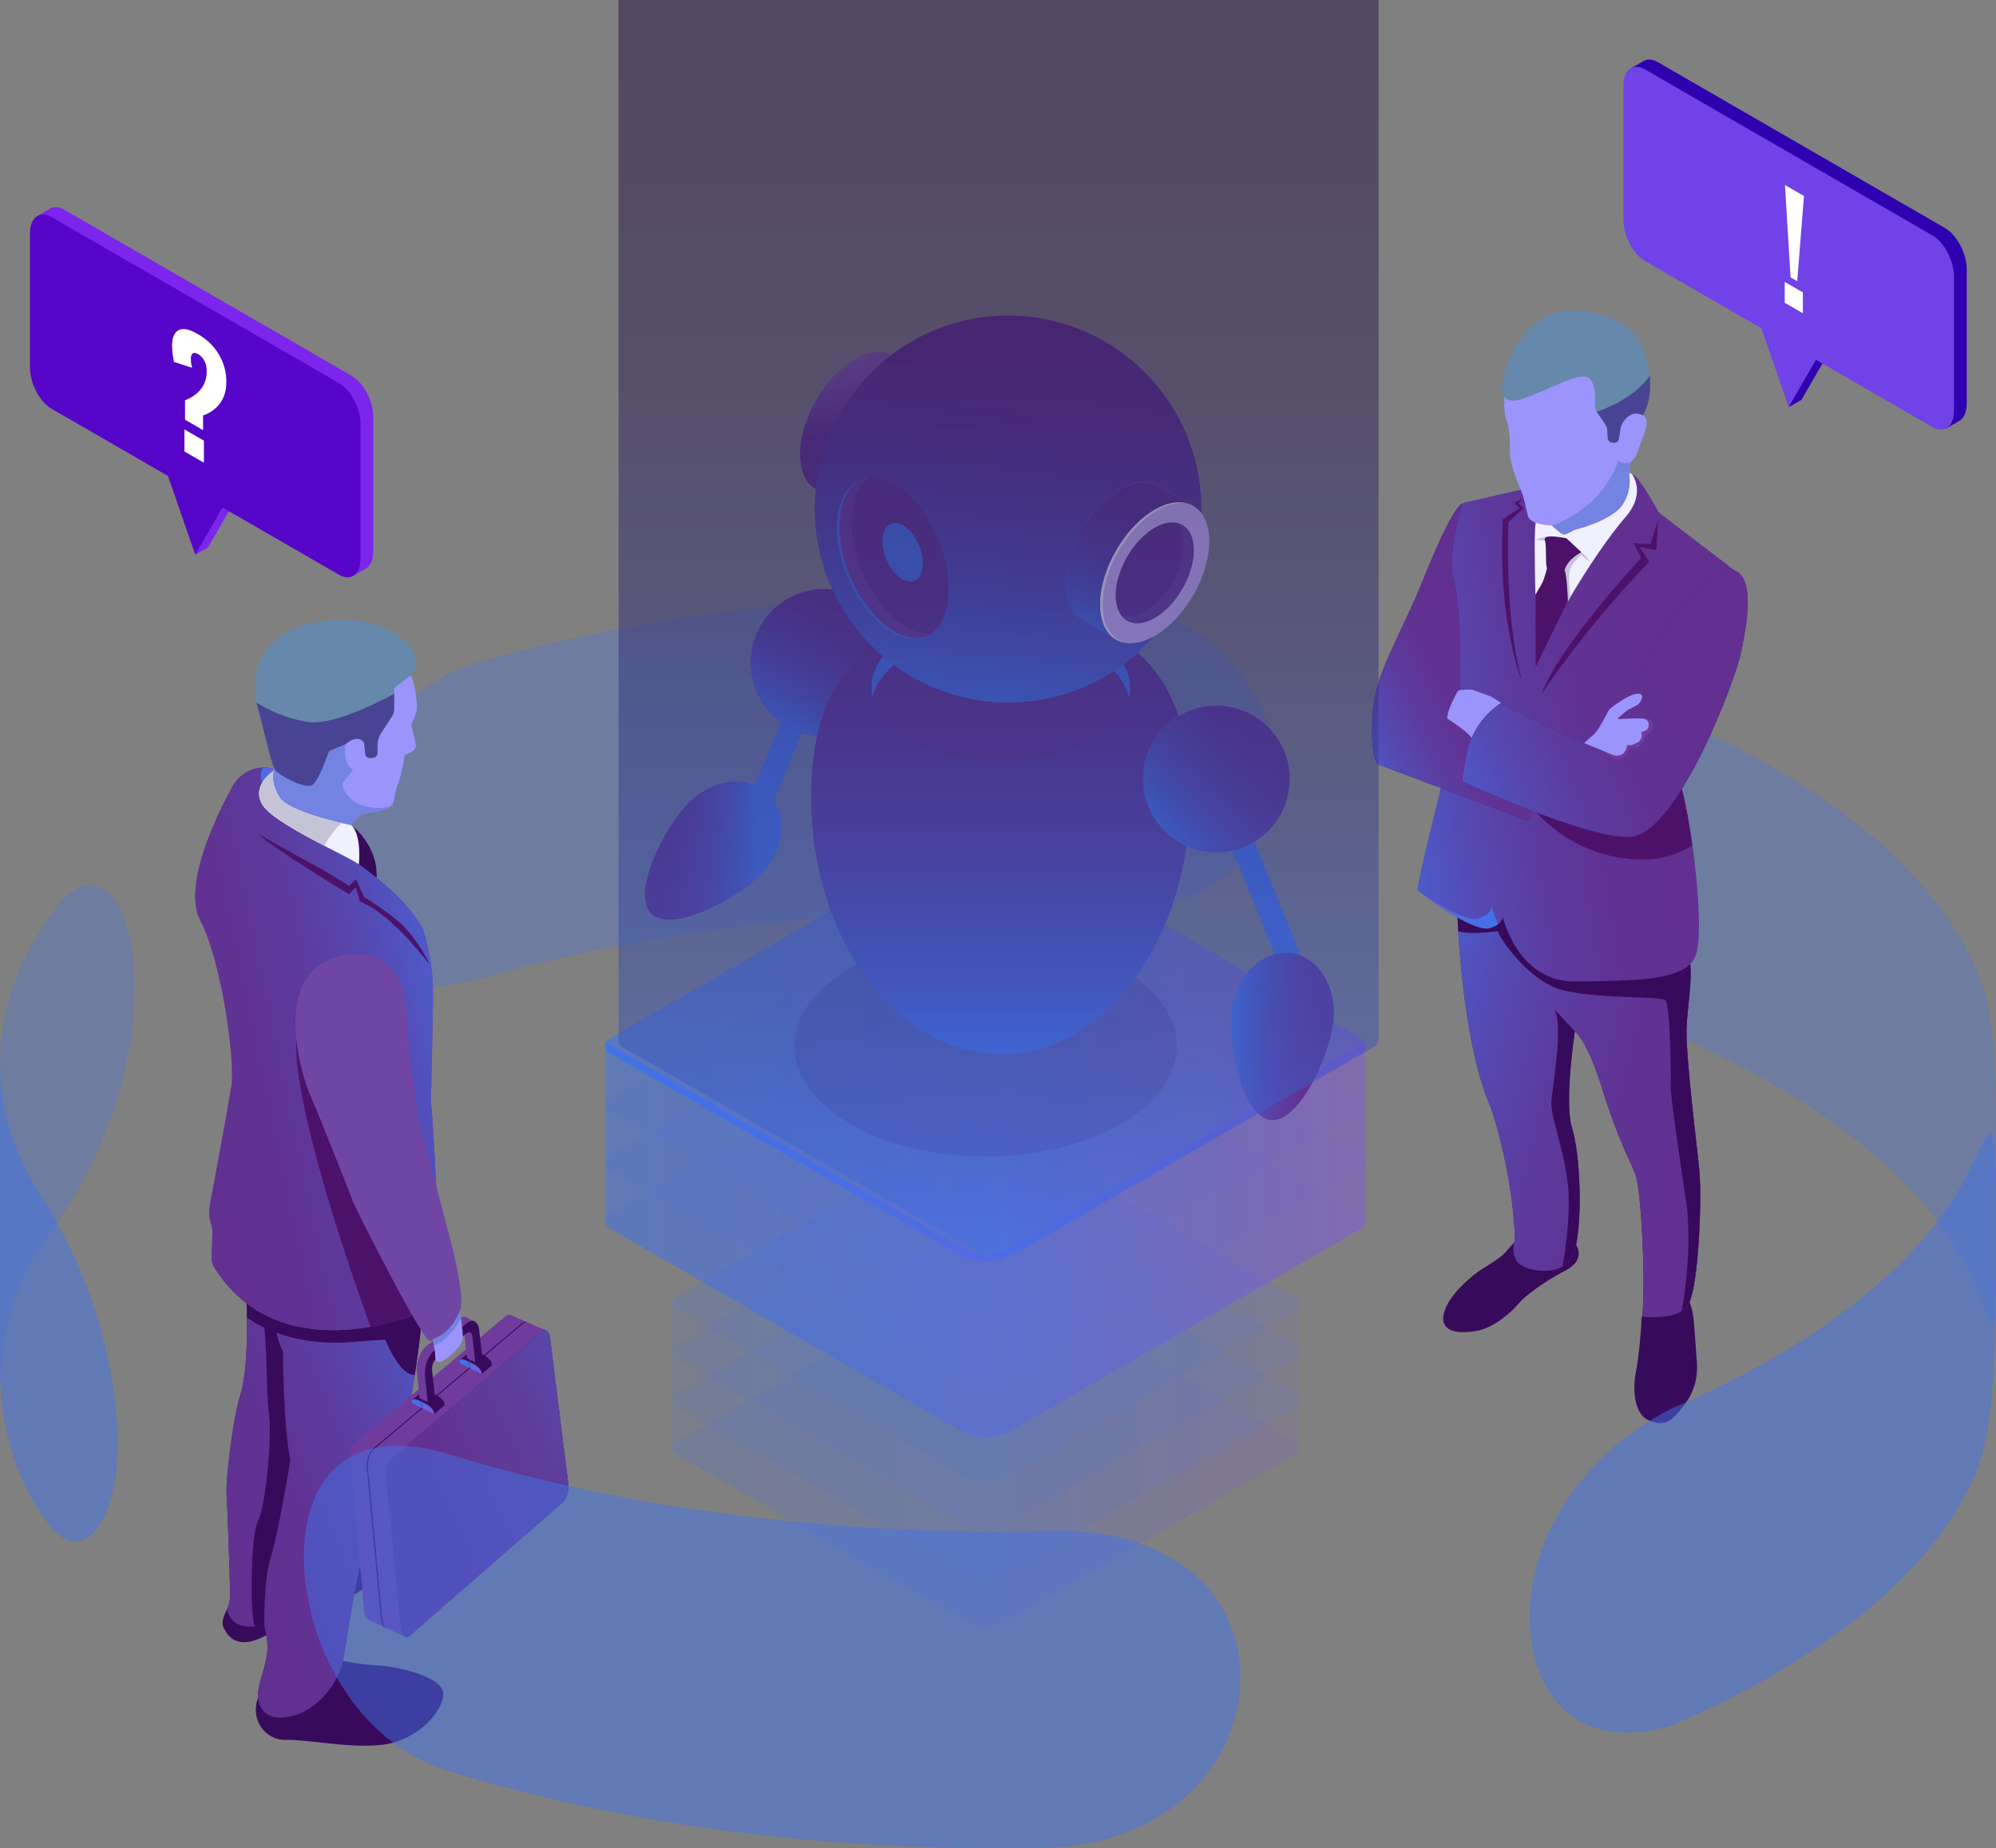 <svg width="474" height="439" viewBox="0 0 474 439" fill="none" xmlns="http://www.w3.org/2000/svg">
<rect x="0" y="0" width="474" height="439" fill="#808080" stroke="none"/>
<g clip-path="url(#clip0_1384_3330)">
<g opacity="0.3">
<path d="M370.992 205.759C372.421 213.849 378.426 234.202 403.171 248.274C438.403 264.557 462.81 285.964 470.998 309.868C471.57 311.442 472.376 313.523 473.129 315.019C473.719 314.056 474.013 312.404 474.013 310.063V269.942C474 246.376 472.675 241.186 470.998 234.606C462.823 210.702 438.416 189.295 403.171 173.012C375.06 163.934 368.25 190.309 370.992 205.759Z" fill="#4272E8"/>
<path d="M112.587 157.613C149.899 146.78 194.021 140.68 241.133 141.07C247.345 141.122 253.505 141.278 259.588 141.552C300.955 145.336 315.666 189.048 290.727 208.166C279.277 216.944 265.488 216.853 259.588 216.814C253.505 216.541 247.345 216.385 241.133 216.333C194.034 215.943 149.899 222.042 112.587 232.876C74.924 242.058 72.688 203.757 85.866 180.321C90.298 172.44 98.525 162.1 112.587 157.613Z" fill="#4272E8"/>
<path d="M0 327.699C1.027 315.773 1.832 306.344 13.971 289.905C39.561 252.124 34.388 208.218 20.261 210.246C17.987 210.572 15.608 213.03 13.971 214.642C5.38 225.84 0.507 237.883 0.039 250.446C0.013 251.11 0 251.773 0 252.423V327.686V327.699Z" fill="#4272E8"/>
</g>
<g opacity="0.11">
<path d="M228.292 303.315C231.827 301.273 236.168 301.273 239.703 303.315L307.713 342.513C308.778 343.137 308.778 344.672 307.713 345.296L239.144 384.911C236.025 386.706 232.191 386.706 229.072 384.911L160.4 345.335C159.334 344.711 159.334 343.176 160.4 342.552L228.305 303.328L228.292 303.315Z" fill="url(#paint0_linear_1384_3330)"/>
</g>
<g opacity="0.11">
<path d="M228.292 291.857C231.827 289.815 236.168 289.815 239.703 291.857L307.713 331.055C308.778 331.679 308.778 333.214 307.713 333.838L239.144 373.453C236.025 375.248 232.191 375.248 229.072 373.453L160.4 333.877C159.334 333.253 159.334 331.718 160.4 331.094L228.305 291.87L228.292 291.857Z" fill="url(#paint1_linear_1384_3330)"/>
</g>
<g opacity="0.11">
<path d="M228.292 280.386C231.827 278.344 236.168 278.344 239.703 280.386L307.713 319.584C308.778 320.209 308.778 321.743 307.713 322.368L239.144 361.982C236.025 363.777 232.191 363.777 229.072 361.982L160.4 322.407C159.334 321.782 159.334 320.248 160.4 319.623L228.305 280.399L228.292 280.386Z" fill="url(#paint2_linear_1384_3330)"/>
</g>
<g opacity="0.11">
<path d="M228.292 268.928C231.827 266.886 236.168 266.886 239.703 268.928L307.713 308.126C308.778 308.751 308.778 310.285 307.713 310.91L239.144 350.524C236.025 352.319 232.191 352.319 229.072 350.524L160.4 310.949C159.334 310.324 159.334 308.79 160.4 308.165L228.305 268.941L228.292 268.928Z" fill="url(#paint3_linear_1384_3330)"/>
</g>
<path opacity="0.11" d="M160.4 308.152L228.305 268.928C231.84 266.886 236.181 266.886 239.716 268.928L307.725 308.126C308.258 308.439 308.531 308.972 308.531 309.518V343.904C308.531 344.451 308.258 344.984 307.725 345.296L239.157 384.911C236.038 386.705 232.204 386.705 229.085 384.911L160.413 345.335C159.88 345.023 159.607 344.49 159.607 343.943V309.557C159.607 309.011 159.88 308.478 160.413 308.165L160.4 308.152Z" fill="url(#paint4_linear_1384_3330)"/>
<g opacity="0.11">
<path d="M227.071 240.81C231.347 238.339 236.623 238.339 240.912 240.81L323.373 288.345C324.673 289.1 324.673 290.972 323.373 291.714L240.223 339.756C236.441 341.941 231.789 341.941 228.02 339.756L144.753 291.766C143.453 291.011 143.453 289.139 144.753 288.397L227.084 240.823L227.071 240.81Z" fill="url(#paint5_linear_1384_3330)"/>
</g>
<g opacity="0.11">
<path d="M227.071 226.907C231.347 224.436 236.623 224.436 240.912 226.907L323.373 274.442C324.673 275.196 324.673 277.069 323.373 277.823L240.223 325.866C236.441 328.051 231.789 328.051 228.02 325.866L144.753 277.875C143.453 277.121 143.453 275.248 144.753 274.494L227.084 226.92L227.071 226.907Z" fill="url(#paint6_linear_1384_3330)"/>
</g>
<g opacity="0.11">
<path d="M227.071 213.017C231.347 210.546 236.623 210.546 240.912 213.017L323.373 260.552C324.673 261.307 324.673 263.179 323.373 263.934L240.223 311.976C236.441 314.161 231.789 314.161 228.02 311.976L144.753 263.986C143.453 263.232 143.453 261.359 144.753 260.617L227.084 213.043L227.071 213.017Z" fill="url(#paint7_linear_1384_3330)"/>
</g>
<g opacity="0.11">
<path d="M227.07 199.114C231.346 196.643 236.623 196.643 240.911 199.114L323.373 246.649C324.672 247.403 324.672 249.276 323.373 250.017L240.223 298.06C236.441 300.245 231.788 300.245 228.019 298.06L144.752 250.069C143.452 249.315 143.452 247.442 144.752 246.701L227.083 199.127L227.07 199.114Z" fill="url(#paint8_linear_1384_3330)"/>
</g>
<path opacity="0.5" d="M144.739 246.675L227.07 199.101C231.346 196.63 236.623 196.63 240.911 199.101L323.373 246.636C324.023 247.014 324.348 247.664 324.348 248.327V290.036C324.348 290.686 324.023 291.349 323.373 291.726L240.223 339.769C236.441 341.954 231.788 341.954 228.019 339.769L144.752 291.778C144.102 291.401 143.777 290.751 143.777 290.088V248.379C143.777 247.729 144.102 247.066 144.752 246.688L144.739 246.675Z" fill="url(#paint9_linear_1384_3330)"/>
<g opacity="0.11">
<path d="M227.07 199.114C231.346 196.643 236.623 196.643 240.911 199.114L323.373 246.649C324.672 247.403 324.672 249.276 323.373 250.017L240.223 298.06C236.441 300.245 231.788 300.245 228.019 298.06L144.752 250.069C143.452 249.315 143.452 247.442 144.752 246.701L227.083 199.127L227.07 199.114Z" fill="url(#paint10_linear_1384_3330)"/>
</g>
<path d="M144.739 248.132L228.006 296.122C231.788 298.307 236.441 298.307 240.21 296.122L323.36 248.08C323.685 247.898 323.919 247.638 324.088 247.352C324.582 248.236 324.348 249.432 323.36 250.005L240.21 298.047C236.428 300.232 231.775 300.232 228.006 298.047L144.739 250.057C143.765 249.497 143.518 248.288 144.012 247.404C144.168 247.69 144.414 247.95 144.739 248.132Z" fill="url(#paint11_linear_1384_3330)"/>
<path opacity="0.2" d="M234.05 274.702C259.121 274.702 279.446 262.958 279.446 248.47C279.446 233.983 259.121 222.238 234.05 222.238C208.978 222.238 188.654 233.983 188.654 248.47C188.654 262.958 208.978 274.702 234.05 274.702Z" fill="#390D5B"/>
<path d="M359.763 294.913C359.763 294.913 358.658 296.071 357.514 297.423C356.371 298.776 353.148 300.662 351.796 301.507C350.444 302.352 344.245 307.047 342.959 311.677C341.659 316.307 346.091 316.918 350.626 316.112C355.162 315.306 359.386 311.131 360.62 309.622C361.855 308.114 366.144 304.68 371.693 301.806C377.256 298.932 373.89 295.056 373.89 295.056L359.763 294.913Z" fill="#380A5B"/>
<path d="M401.026 308.659C401.026 308.659 401.936 310.74 402.196 313.419C402.456 316.098 402.832 321.899 402.962 323.589C403.105 325.293 403.157 329.442 400.168 333.422C397.179 337.401 395.645 338.975 391.669 337.401C387.705 335.841 387.796 329.169 388.498 325.748C389.199 322.328 389.849 314.655 389.784 313.848C389.706 313.042 390.018 312.535 390.018 312.535L401.026 308.672V308.659Z" fill="#380A5B"/>
<path d="M346.077 216.294C346.077 216.294 346.909 246.857 354.031 263.075C354.031 263.075 359.126 277.368 359.802 294.353C359.802 294.353 358.619 297.279 360.295 299.659C361.972 302.039 372.408 304.211 374.136 296.408C375.865 288.592 375.202 273.974 373.305 267.874C371.407 261.774 373.98 244.971 373.98 244.971C373.98 244.971 376.84 246.792 380.583 258.874C384.325 270.943 387.081 275.56 388.367 278.89C389.654 282.219 390.837 302.69 390.018 312.678C390.018 312.678 398.478 313.874 400.922 309.83C403.365 305.785 404.184 284.846 403.56 278.161C402.936 271.49 400.155 250.096 400.532 243.476C400.922 236.856 402.299 231.485 400.779 224.878C399.271 218.271 354.616 203.588 354.616 203.588L346.064 216.294H346.077Z" fill="#4C126A"/>
<path d="M346.077 216.294C346.077 216.294 346.909 246.857 354.031 263.075C354.031 263.075 359.126 277.368 359.802 294.353C359.802 294.353 358.619 297.279 360.295 299.659C361.972 302.039 372.408 304.211 374.136 296.408C375.865 288.592 375.202 273.974 373.305 267.874C371.407 261.774 373.98 244.971 373.98 244.971C373.98 244.971 376.84 246.792 380.583 258.874C384.325 270.943 387.081 275.56 388.367 278.89C389.654 282.219 390.837 302.69 390.018 312.678C390.018 312.678 398.478 313.874 400.922 309.83C403.365 305.785 404.184 284.846 403.56 278.161C402.936 271.49 400.155 250.096 400.532 243.476C400.922 236.856 402.299 231.485 400.779 224.878C399.271 218.271 354.616 203.588 354.616 203.588L346.064 216.294H346.077Z" fill="url(#paint12_linear_1384_3330)"/>
<path d="M400.545 243.476C400.935 236.856 402.312 231.485 400.792 224.878C400.22 222.394 393.553 218.766 385.456 215.215C371.797 213.967 354.46 212.523 353.264 212.705C352.186 212.874 349.366 213.941 347.013 214.877L346.064 216.295C346.064 216.295 346.116 218.154 346.298 221.185C349.482 222.134 355.617 221.159 355.617 221.159C356.474 223.305 361.803 230.926 368.431 234.216C375.059 237.507 394.437 236.375 395.541 237.624C396.659 238.872 396.867 255.61 396.75 257.73C396.633 259.863 398.582 273.246 400.376 285.094C402.143 296.747 399.453 310.909 399.362 311.365C399.986 310.961 400.532 310.467 400.922 309.83C403.365 305.785 404.184 284.846 403.56 278.162C402.936 271.49 400.155 250.096 400.532 243.476H400.545Z" fill="#380A5B"/>
<path d="M361.023 116.335C361.023 116.335 351.12 118.598 347.78 119.378C347.221 119.508 346.779 119.898 346.571 120.431C345.609 122.863 343.192 130.445 345.012 141.5C347.247 155.091 346.532 164.234 346.532 164.234L341.944 188.099C341.944 188.099 336.187 210.832 336.681 211.444C337.175 212.068 349.95 221.783 353.94 220.417C357.93 219.052 356.617 216.789 356.617 216.789C356.617 216.789 359.853 233.267 374.162 233.098C388.471 232.942 400.155 232.981 402.585 227.193C405.015 221.406 401.922 197.073 399.401 187.449C396.88 177.811 390.875 158.615 390.875 158.615L411.825 135.401L393.917 121.719C393.917 121.719 389.641 113.759 387.873 112.758C386.106 111.757 385.196 112.602 385.196 112.602L360.997 116.335H361.023Z" fill="url(#paint13_linear_1384_3330)"/>
<path d="M354.2 215.163C354.2 215.996 353.732 217.218 351.159 218.103C348.378 219.052 341.568 214.916 337.11 211.795C339.332 213.655 350.301 221.653 353.953 220.405C354.746 220.131 355.318 219.819 355.747 219.507C354.928 217.673 354.447 216.087 354.2 215.163Z" fill="url(#paint14_linear_1384_3330)"/>
<path d="M387.51 112.55C387.51 112.55 391.162 116.985 385.898 122.954C382.662 126.635 377.087 134.568 372.33 142.814C369.367 147.964 366.625 150.708 365.065 155.13C365.065 155.13 364.844 149.876 364.636 141.76C364.441 134.1 364.337 126.141 364.675 124.138C365.377 120.015 383.455 110.534 387.497 112.537L387.51 112.55Z" fill="#F1F0FF"/>
<path d="M373.825 125.88C373.825 125.88 371.953 127.051 371.303 126.946C370.654 126.855 368.587 124.827 368.587 124.827C368.587 124.827 363.389 124.736 362.83 122.512C362.271 120.288 361.894 118.038 361.361 116.88C360.841 115.723 358.593 110.169 358.58 107.919C358.567 105.669 358.645 101.638 357.67 99.505C356.696 97.372 355.383 76.043 375.969 76.641C396.555 77.24 390.161 98.633 390.161 98.633C390.161 98.633 391.669 99.271 390.759 102.028C389.849 104.785 389.641 105.071 389.186 106.437C388.718 107.802 388.498 108.674 387.185 109.792L386.847 112.328C386.847 112.328 387.822 116.204 385.261 119.963C382.701 123.721 373.838 125.88 373.838 125.88H373.825Z" fill="#9B94FC"/>
<path d="M347.208 119.625C347.208 119.625 345.012 119.95 337.89 137.872C333.913 147.873 327.779 158.238 326.479 165.664C325.179 173.104 325.907 181.05 327.376 181.609C328.792 182.142 354.369 191.727 362.388 194.758C362.83 194.927 363.311 194.654 363.388 194.185L365.598 181.817L349.716 175.679C349.716 175.679 346.688 171.985 343.855 170.593C343.855 170.593 347.039 164.728 346.831 163.115C346.623 161.516 347.117 144.934 345.259 138.184C343.4 131.434 347.208 119.625 347.208 119.625Z" fill="#4C126A"/>
<path d="M347.208 119.625C347.208 119.625 345.012 119.95 337.89 137.872C333.913 147.873 327.779 158.238 326.479 165.664C325.179 173.104 325.907 181.05 327.376 181.609C328.792 182.142 354.369 191.727 362.388 194.758C362.83 194.927 363.311 194.654 363.388 194.185L365.598 181.817L349.716 175.679C349.716 175.679 346.688 171.985 343.855 170.593C343.855 170.593 347.039 164.728 346.831 163.115C346.623 161.516 347.117 144.934 345.259 138.184C343.4 131.434 347.208 119.625 347.208 119.625Z" fill="url(#paint15_linear_1384_3330)"/>
<path d="M356.513 166.99C356.513 166.99 354.33 165.521 353.784 165.313C353.238 165.105 350.314 164.103 349.755 163.856C349.339 163.674 347.637 163.817 346.779 163.895C346.467 163.921 346.194 164.103 346.051 164.376C345.376 165.625 343.491 169.279 343.699 170.671C343.699 170.671 348.989 174.013 349.573 175.509L350.418 175.691C350.418 175.691 353.953 168.096 356.487 166.99H356.513Z" fill="#9B94FC"/>
<path d="M399.401 187.448C398.79 185.133 397.984 182.259 397.114 179.229L364.961 193.027C364.961 193.027 374.591 204.875 391.46 204.108C396.074 203.9 399.44 202.235 401.909 200.805C401.169 195.537 400.259 190.673 399.414 187.448H399.401Z" fill="#4C126A"/>
<path d="M411.838 135.4C411.838 135.4 403.352 136.571 396.503 147.43C389.654 158.303 384.663 170.866 384.663 170.866L384.429 172.284C383.818 175.977 379.881 178.097 376.463 176.576C369.224 173.337 358.515 168.46 356.513 166.991C356.513 166.991 350.106 170.528 348.352 178.904C346.961 185.576 347.312 185.602 347.312 185.602C347.312 185.602 375.865 198.932 386.899 198.802C397.919 198.672 411.916 162.387 413.463 154.896C415.01 147.391 416.699 137.52 411.851 135.4H411.838Z" fill="#4C126A"/>
<path d="M411.838 135.4C411.838 135.4 403.352 136.571 396.503 147.43C389.654 158.303 384.663 170.866 384.663 170.866L384.429 172.284C383.818 175.977 379.881 178.097 376.463 176.576C369.224 173.337 358.515 168.46 356.513 166.991C356.513 166.991 350.106 170.528 348.352 178.904C346.961 185.576 347.312 185.602 347.312 185.602C347.312 185.602 375.865 198.932 386.899 198.802C397.919 198.672 411.916 162.387 413.463 154.896C415.01 147.391 416.699 137.52 411.851 135.4H411.838Z" fill="url(#paint16_linear_1384_3330)"/>
<path d="M380.557 178.267C380.557 178.267 384.157 181.635 385.729 179.788C387.302 177.942 386.834 177.734 386.834 177.734C386.834 177.734 390.07 177.708 390.473 175.666C390.863 173.637 392.461 174.703 392.552 172.44C392.643 170.177 389.927 170.646 389.927 170.646L380.557 178.254V178.267Z" fill="#6F3C9E"/>
<path d="M376.203 176.472C376.203 176.472 377.19 175.548 378.477 174.469C379.751 173.389 381.817 168.916 382.168 168.512C382.519 168.122 386.821 164.806 388.9 164.754C390.979 164.702 389.433 167.017 388.952 167.355C388.471 167.68 386.444 168.694 386.444 168.694C386.444 168.694 384.351 170.45 384.117 170.71C383.883 170.97 389.914 170.294 390.875 170.879C391.837 171.465 391.616 173.012 390.94 173.428C390.265 173.845 389.745 173.832 389.745 173.832C389.745 173.832 390.421 175.652 388.614 176.498C386.808 177.343 386.392 176.875 386.392 176.875C386.392 176.875 386.236 180.009 383.247 179.398L376.203 176.485V176.472Z" fill="#9B94FC"/>
<path d="M357.202 88.594C357.202 88.594 354.512 97.151 361.582 94.719C368.652 92.287 375.046 88.204 377.268 89.764C378.958 90.948 378.88 94.563 378.75 96.228C378.711 96.8 378.854 97.359 379.179 97.828L381.271 100.871C381.505 101.209 381.648 101.612 381.674 102.028L381.817 104.148C381.856 104.681 382.285 105.111 382.818 105.137L383.299 105.163C383.831 105.189 384.312 104.812 384.403 104.278L384.949 101.157C384.949 101.157 386.613 96.969 390.135 98.608C390.135 98.608 392.487 95.448 391.707 88.685C390.927 81.922 387.899 74.886 374.63 73.767C361.361 72.636 357.189 88.581 357.189 88.581L357.202 88.594Z" fill="#6688AA"/>
<path d="M377.476 133.411L375.488 131.876C375.488 131.876 373.656 133.398 372.941 135.023C372.226 136.636 372.941 141.786 372.941 141.786L372.33 142.826L371.589 141.461L370.965 135.374C370.965 135.374 371.641 130.874 371.706 130.757C371.771 130.64 375.54 131.161 375.54 131.161C375.54 131.161 376.84 132.149 377.489 133.411H377.476Z" fill="#C5C4D6"/>
<path d="M367.937 127.35C367.937 127.35 365.819 127.493 364.857 128.286C364.857 128.286 367.079 128.39 367.43 128.442C367.781 128.481 367.924 127.363 367.924 127.363L367.937 127.35Z" fill="#C5C4D6"/>
<path d="M371.979 127.832L375.54 131.161C375.54 131.161 372.421 132.605 371.537 135.401C371.537 135.401 367.664 136.129 367.313 134.725C366.962 133.32 367.313 129.782 366.858 128.222C366.391 126.648 371.979 127.845 371.979 127.845V127.832Z" fill="#4C126A"/>
<path d="M367.457 134.633C367.457 134.633 366.794 137.547 366.079 138.756C365.351 139.966 364.61 141.305 364.61 141.305L364.701 158.394C364.701 158.394 370.979 145.441 372.343 142.814C372.343 142.814 372.135 136.571 371.537 135.388C370.94 134.204 367.457 134.633 367.457 134.633Z" fill="#4C126A"/>
<path d="M384.313 109.376C380.18 121.289 368.574 124.826 368.574 124.826C368.574 124.826 370.654 126.842 371.29 126.946C371.94 127.037 373.812 125.88 373.812 125.88C373.812 125.88 382.675 123.721 385.235 119.962C387.796 116.204 386.821 112.328 386.821 112.328L387.159 109.792C385.313 110.39 384.313 109.389 384.313 109.389V109.376Z" fill="#7383E2"/>
<path d="M393.761 123.331C393.761 123.331 392.136 128.949 391.928 129.171C391.721 129.379 387.835 128.936 387.835 128.936L389.719 132.513C389.719 132.513 370.173 153.491 366.131 164.767C366.131 164.767 375.371 150.473 391.656 133.397L389.355 129.912L393.345 130.692L393.774 123.344L393.761 123.331Z" fill="#4C126A"/>
<path d="M361.66 118.363L360.62 119.547L361.842 120.691L358.229 123.956C358.229 123.956 357.124 146.897 361.543 162.088C361.543 162.088 355.552 148.146 356.916 123.331L360.828 120.678L359.555 119.417L361.673 118.363H361.66Z" fill="#4C126A"/>
<path d="M373.981 244.958C373.981 244.958 374.032 244.984 374.11 245.062L369.055 239.665C371.394 242.968 368.704 258.068 368.418 261.514C368.132 264.961 371.121 272.114 372.239 280.476C373.357 288.826 371.069 300.752 371.056 300.791C372.499 299.945 373.656 298.554 374.136 296.382C375.865 288.566 375.202 273.947 373.305 267.848C371.407 261.748 373.981 244.945 373.981 244.945V244.958Z" fill="#380A5B"/>
<path d="M383.312 105.176C383.845 105.202 384.326 104.824 384.417 104.291L384.963 101.17C384.963 101.17 386.626 96.982 390.148 98.621C390.148 98.621 392.37 95.617 391.773 89.218C387.861 95.096 379.179 97.801 379.179 97.801L381.272 100.845C381.506 101.183 381.648 101.586 381.674 102.002L381.817 104.122C381.856 104.655 382.285 105.084 382.818 105.11L383.299 105.136L383.312 105.176Z" fill="#484493"/>
<path d="M80.291 394.222C80.291 394.222 84.827 395.34 89.22 395.509C93.612 395.678 105.543 398.071 105.257 402.532C104.958 407.019 98.72 413.444 90.909 414.393C83.085 415.343 73.026 413.093 67.919 413.236C62.811 413.379 59.315 408.164 61.317 403.169C63.305 398.201 80.304 394.222 80.304 394.222H80.291Z" fill="#380A5B"/>
<path d="M53.948 382.231C53.948 382.231 52.271 384.923 53.09 386.575C53.909 388.226 56.105 392.349 63.253 388.356C70.362 384.39 84.099 378.719 84.099 378.719C84.099 378.719 91.975 374.531 91.546 369.576C91.117 364.66 83.878 365.389 83.878 365.389L53.961 382.205L53.948 382.231Z" fill="#380A5B"/>
<path d="M100.332 312.066C100.332 312.066 97.29 344.189 90.844 356.375C84.281 368.744 82.475 391.412 81.11 395.743C79.732 400.1 75.483 406.342 68.79 407.682C62.084 409.009 60.992 404.457 61.317 401.713C61.642 398.981 63.5 394.572 63.526 391.607C63.552 388.655 62.863 387.276 62.759 385.924C62.759 385.924 55.092 388.187 53.922 382.243C53.922 382.243 54.546 380.514 54.65 379.629C54.754 378.745 54 357.234 53.805 354.633C53.623 352.032 55.026 337.973 57.145 331.041C59.25 324.174 58.548 309.569 58.548 309.569L80.382 306.525L100.306 312.092L100.332 312.066Z" fill="#4C126A"/>
<path d="M100.332 312.066C100.332 312.066 97.29 344.189 90.844 356.375C84.281 368.744 82.475 391.412 81.11 395.743C79.732 400.1 75.483 406.342 68.79 407.682C62.084 409.009 60.992 404.457 61.317 401.713C61.642 398.981 63.5 394.572 63.526 391.607C63.552 388.655 62.863 387.276 62.759 385.924C62.759 385.924 55.092 388.187 53.922 382.243C53.922 382.243 54.546 380.514 54.65 379.629C54.754 378.745 54 357.234 53.805 354.633C53.623 352.032 55.026 337.973 57.145 331.041C59.25 324.174 58.548 309.569 58.548 309.569L80.382 306.525L100.306 312.092L100.332 312.066Z" fill="url(#paint17_linear_1384_3330)"/>
<path d="M65.046 311.884C65.046 311.884 65.137 316.904 67.23 321.118C67.23 321.118 67.191 338.194 68.945 346.843C68.945 346.843 66.125 364.205 64.345 369.681C62.551 375.195 62.785 385.925 62.785 385.925C62.785 385.925 61.914 386.25 60.667 386.289C59.419 386.328 59.328 365.064 61.252 361.305C63.162 357.573 64.618 340.991 63.89 335.944C63.175 330.924 63.422 316.553 62.473 314.017C61.525 311.494 63.669 310.142 63.669 310.142L65.072 311.871L65.046 311.884Z" fill="#380A5B"/>
<path d="M83.423 195.979C83.423 195.979 89.765 200.57 89.44 208.504L84.723 207.489C84.723 207.489 86.126 198.711 83.41 195.979H83.423Z" fill="#380A5B"/>
<path d="M80.954 318.881C66.489 319.323 58.678 312.911 58.678 312.911C58.652 310.883 58.587 309.556 58.587 309.556L80.421 306.513L100.344 312.079C100.344 312.079 99.747 318.413 98.512 326.528C94.964 326.918 91.481 318.192 91.481 318.192L81.552 318.816C81.552 318.816 95.432 318.452 80.967 318.894L80.954 318.881Z" fill="#380A5B"/>
<path d="M97.537 312.547C97.537 312.547 66.073 325.397 50.867 301.024C50.439 300.335 50.231 299.477 50.257 298.631L50.452 292.948C50.478 292.22 50.374 291.504 50.153 290.841C49.659 289.397 49.555 287.837 49.841 286.302C51.023 279.955 54.208 262.697 54.961 257.898C55.871 252.059 52.778 228.675 47.553 218.544C42.407 208.568 55.624 186.108 55.624 186.108C55.624 186.108 58.86 180.867 65.215 182.661C65.215 182.661 59.159 186.901 62.473 191.375C65.813 195.875 75.755 199.478 75.755 199.478C75.755 199.478 94.145 209.024 100.435 220.651C100.435 220.651 102.593 226.698 102.788 234.332C102.983 242.058 102.125 260.603 102.45 263.178C102.775 265.767 103.749 283.441 103.645 284.26C103.541 285.093 97.537 312.547 97.537 312.547Z" fill="#6F3C9E"/>
<path d="M97.537 312.547C97.537 312.547 66.073 325.397 50.867 301.024C50.439 300.335 50.231 299.477 50.257 298.631L50.452 292.948C50.478 292.22 50.374 291.504 50.153 290.841C49.659 289.397 49.555 287.837 49.841 286.302C51.023 279.955 54.208 262.697 54.961 257.898C55.871 252.059 52.778 228.675 47.553 218.544C42.407 208.568 55.624 186.108 55.624 186.108C55.624 186.108 58.86 180.867 65.215 182.661C65.215 182.661 59.159 186.901 62.473 191.375C65.813 195.875 75.755 199.478 75.755 199.478C75.755 199.478 94.145 209.024 100.435 220.651C100.435 220.651 102.593 226.698 102.788 234.332C102.983 242.058 102.125 260.603 102.45 263.178C102.775 265.767 103.749 283.441 103.645 284.26C103.541 285.093 97.537 312.547 97.537 312.547Z" fill="url(#paint18_linear_1384_3330)"/>
<path d="M62.252 185.913C61.745 184.639 61.901 183.416 62.369 182.35C63.24 182.324 64.175 182.376 65.215 182.675C65.215 182.675 63.344 183.988 62.252 185.913Z" fill="url(#paint19_linear_1384_3330)"/>
<path d="M88.011 315.175C88.011 315.175 69.478 265.117 70.362 246.935C71.219 229.221 97.407 282.83 97.407 282.83L97.537 312.548C97.537 312.548 91.598 314.733 87.998 315.175H88.011Z" fill="#4C126A"/>
<path d="M98.005 256.026C97.329 251.942 96.939 247.845 96.9 243.749C96.822 236.622 94.821 224.813 81.942 226.867C63.747 229.768 71.531 255.284 73.52 259.732C75.521 264.219 83.488 284.43 83.904 285.574C84.294 286.654 96.887 311.884 101.371 317.932C101.787 318.491 102.502 318.569 103.009 318.14C104.828 316.592 108.922 312.886 109.455 310.545C110.143 307.54 107.518 296.616 107.518 296.616C107.518 296.616 100.422 269.343 99.837 268.082C99.395 267.132 99.084 262.646 97.992 256.026H98.005Z" fill="#7046A5"/>
<path d="M83.111 196.565C83.111 196.565 84.554 193.274 87.894 192.936C91.234 192.598 93.132 191.674 93.456 190.426C93.794 189.19 93.807 187.695 94.613 185.848C95.419 184.014 96.108 179.501 96.095 179.384C96.095 179.28 98.616 178.513 98.746 177.394C98.863 176.276 97.55 172.296 97.693 171.984C97.836 171.672 99.201 169.24 99.019 167.328C98.837 165.429 98.59 162.685 97.576 160.357C96.562 158.042 89.493 143.918 71.09 151.188C52.479 158.549 66.632 174.169 64.8 184.3C64.8 184.3 63.149 186.433 66.177 190.062C69.231 193.703 78.03 194.497 83.111 196.565Z" fill="#9B94FC"/>
<path d="M66.177 190.062C63.149 186.433 64.8 184.301 64.8 184.301C65.059 182.896 64.995 181.374 64.761 179.788L72.038 181.179C72.038 181.179 82.786 171.607 82.033 176.731C81.266 181.895 83.878 182.792 83.878 182.792L81.669 185.601C81.097 186.316 81.435 187.175 81.903 187.968C84.97 193.248 92.43 191.662 92.443 191.662C91.507 192.273 89.986 192.715 87.894 192.923C84.554 193.261 83.111 196.552 83.111 196.552C78.03 194.484 69.231 193.704 66.177 190.049V190.062Z" fill="#7383E2"/>
<path d="M98.369 154.999C98.369 154.999 99.655 158.784 97.576 160.37C95.484 161.97 93.599 163.466 93.599 163.466V168.265C93.599 168.954 93.417 169.63 93.04 170.215L90.415 174.26C89.908 175.04 89.635 175.964 89.635 176.9V178.864C89.622 179.436 89.193 179.917 88.635 179.982L87.946 180.061C87.335 180.126 86.789 179.683 86.724 179.059L86.438 176.341C86.438 176.341 85.061 174.156 82.032 176.757L79.316 177.876C78.562 178.188 77.965 178.812 77.679 179.592C76.912 181.686 75.287 185.822 74.066 186.511C72.415 187.435 66.047 184.144 65.202 182.688C64.358 181.231 62.213 171.516 60.874 166.886C59.549 162.282 60.329 150.915 74.04 148.002C87.686 145.115 96.484 150.902 98.369 155.012V154.999Z" fill="#6688AA"/>
<path d="M65.216 182.674C64.371 181.218 62.226 171.503 60.888 166.873C60.888 166.873 66.19 170.41 73.078 171.464C79.966 172.517 93.612 164.753 93.612 164.753V168.264C93.612 168.954 93.417 169.63 93.053 170.215L90.428 174.26C89.921 175.04 89.648 175.964 89.648 176.9V178.864C89.635 179.436 89.207 179.917 88.648 179.982L87.959 180.06C87.348 180.125 86.802 179.683 86.737 179.059L86.451 176.341C86.451 176.341 85.074 174.156 82.046 176.757L78.121 178.37C78.121 178.37 75.729 185.575 74.092 186.511C72.441 187.434 66.073 184.144 65.228 182.687L65.216 182.674Z" fill="#484493"/>
<path d="M64.942 183.13C64.942 183.13 59.614 186.42 62.265 191.076C64.942 195.771 84.268 204.108 85.216 205.343C85.216 205.343 85.983 198.346 83.423 195.992C83.423 195.992 68.62 193.105 66.333 189.321C64.046 185.562 64.942 183.13 64.942 183.13Z" fill="#F1F0FF"/>
<path d="M64.942 183.13C64.942 183.13 64.046 185.562 66.333 189.321C68.075 192.182 76.964 194.523 81.188 195.498C81.188 195.498 79.615 196.395 76.99 200.869C71.051 197.787 63.838 193.807 62.278 191.076C59.627 186.42 64.956 183.13 64.956 183.13H64.942Z" fill="#C5C4D6"/>
<path d="M61.33 198.047C61.33 198.047 69.933 202.989 74.131 205.213C78.342 207.45 82.929 210.428 82.929 210.428L84.541 208.815L86.477 213.068C86.477 213.068 93.093 217.048 96.186 220.351C99.292 223.681 101.631 228.025 101.969 229.013C101.969 229.013 93.716 218.179 87.218 214.967L85.464 214.083L84.476 210.714L82.877 212.405C82.877 212.405 63.968 200.986 61.343 198.047H61.33Z" fill="#4C126A"/>
<path d="M83.54 344.216C83.813 343.449 84.216 342.76 84.697 342.369L120.112 312.613C121.047 311.833 121.944 312.431 122.126 313.952L126.272 348.586C126.467 350.186 125.843 352.15 124.894 352.982L95.159 378.72L96.186 388.734L87.296 384.637C86.893 384.364 86.607 383.792 86.529 382.921L83.228 346.713C83.15 345.907 83.293 345.01 83.566 344.216H83.54Z" fill="#6F3C9E"/>
<path d="M129.742 316.02L121.372 312.405L121.1 312.288C120.788 312.21 120.45 312.314 120.099 312.613L84.684 342.369C84.203 342.773 83.8 343.449 83.527 344.216L84.788 344.827L92.001 348.313L123.036 321.756L129.729 316.02H129.742Z" fill="#6F3C9E"/>
<path d="M133.589 356.857L97.381 388.435C96.394 389.306 95.445 388.643 95.289 386.965L91.767 350.576C91.611 348.976 92.274 347.025 93.236 346.206L128.572 316.306C129.508 315.526 130.405 316.124 130.6 317.646L134.953 352.461C135.148 354.061 134.551 356.038 133.589 356.87V356.857Z" fill="#4C126A"/>
<path d="M133.589 356.857L97.381 388.435C96.394 389.306 95.445 388.643 95.289 386.965L91.767 350.576C91.611 348.976 92.274 347.025 93.236 346.206L128.572 316.306C129.508 315.526 130.405 316.124 130.6 317.646L134.953 352.461C135.148 354.061 134.551 356.038 133.589 356.87V356.857Z" fill="url(#paint20_linear_1384_3330)"/>
<path d="M90.792 384.82L87.387 348.534C87.231 346.935 87.907 344.984 88.869 344.164L124.245 314.343C124.53 314.096 124.816 313.992 125.076 314.005C124.738 313.862 124.348 313.94 123.946 314.278L88.57 344.099C87.595 344.919 86.932 346.87 87.088 348.469L90.493 384.754C90.597 385.912 91.052 386.627 91.663 386.653C91.208 386.445 90.896 385.782 90.805 384.833L90.792 384.82Z" fill="#380A5B"/>
<path d="M103.749 331.393L101.904 330.469C101.488 330.261 101.085 330.183 100.747 330.261L100.604 330.3C100.422 330.339 100.318 330.534 100.357 330.82L100.396 331.159L105.608 333.76L105.569 333.421C105.543 333.135 105.387 332.81 105.179 332.576L105.01 332.381C104.62 331.939 104.191 331.601 103.775 331.393H103.749Z" fill="#380A5B"/>
<path d="M103.099 335.88L105.595 333.76L100.422 330.404L97.966 332.472L103.099 335.88Z" fill="#380A5B"/>
<path d="M101.254 333.499L99.395 332.576C98.98 332.368 98.577 332.29 98.239 332.368L98.096 332.407C97.914 332.446 97.81 332.654 97.849 332.927L97.888 333.265L103.099 335.879L103.06 335.541C103.034 335.255 102.879 334.93 102.671 334.696L102.502 334.5C102.112 334.058 101.683 333.72 101.267 333.512L101.254 333.499Z" fill="url(#paint21_linear_1384_3330)"/>
<path d="M100.149 334.397L99.981 332.862L100.149 332.94L100.305 334.475L100.149 334.397Z" fill="#3D4872"/>
<path d="M99.981 332.862L102.554 330.794L102.697 330.859L100.149 332.94L99.981 332.862Z" fill="#3D4872"/>
<path d="M115.004 321.925L113.159 321.015C112.743 320.806 112.34 320.741 112.015 320.806L111.872 320.832C111.69 320.871 111.599 321.067 111.625 321.353L111.664 321.691L116.862 324.266L116.823 323.928C116.797 323.655 116.642 323.329 116.421 323.095L116.252 322.9C115.862 322.471 115.433 322.133 115.017 321.925H115.004Z" fill="#380A5B"/>
<path d="M114.38 326.346L116.85 324.266L111.69 320.949L109.26 322.991L114.38 326.346Z" fill="#380A5B"/>
<path d="M112.535 324.006L110.689 323.096C110.273 322.887 109.871 322.822 109.546 322.887L109.403 322.913C109.221 322.952 109.13 323.148 109.156 323.434L109.195 323.772L114.393 326.36L114.354 326.022C114.328 325.736 114.172 325.424 113.951 325.189L113.782 324.994C113.393 324.565 112.964 324.227 112.548 324.019L112.535 324.006Z" fill="url(#paint22_linear_1384_3330)"/>
<path d="M111.443 324.89L111.274 323.382L111.43 323.46L111.599 324.969L111.443 324.89Z" fill="#3D4872"/>
<path d="M111.274 323.382L113.808 321.34L113.938 321.405L111.43 323.46L111.274 323.382Z" fill="#3D4872"/>
<path d="M98.993 325.605L99.656 332.069L101.332 330.664L100.682 324.383C100.591 323.472 101.033 322.289 101.683 321.743L108.896 315.708C109.533 315.175 110.143 315.461 110.247 316.371L110.936 322.575L112.587 321.183L111.872 314.811C111.651 312.821 110.325 312.158 108.896 313.341L101.215 319.766C99.785 320.962 98.785 323.563 98.993 325.592V325.605Z" fill="#6F3C9E"/>
<path d="M111.417 315.279L108.441 314.979L99.85 322.991L99.474 327.933L99.643 332.069L101.566 333.031L101.631 327.881L101.735 324.356L103.515 321.807C103.515 321.807 106.739 319.206 106.765 319.128C106.804 319.05 111.404 315.279 111.404 315.279H111.417Z" fill="#6F3C9E"/>
<path d="M112.847 323.537L110.923 322.588L110.417 318.01L112.249 318.153L112.795 318.257L112.847 323.537Z" fill="#6F3C9E"/>
<path d="M112.782 313.875L110.715 312.86L111.261 313.979C111.261 313.979 111.937 314.213 111.95 314.213L112.769 313.875H112.782Z" fill="#6F3C9E"/>
<path d="M100.903 326.568L101.579 333.032L103.256 331.627L102.593 325.345C102.502 324.435 102.944 323.251 103.594 322.705L110.806 316.671C111.443 316.137 112.054 316.424 112.158 317.334L112.86 323.551L114.51 322.159L113.783 315.786C113.562 313.796 112.223 313.133 110.806 314.317L103.126 320.741C101.696 321.938 100.708 324.552 100.916 326.568H100.903Z" fill="#380A5B"/>
<path d="M108.961 310.284C108.961 310.284 110.183 316.605 109.845 318.192C109.494 319.778 106.479 322.834 104.659 323.394C102.84 323.953 103.581 321.781 103.178 320.415C102.775 319.05 102.84 316.085 102.84 316.085L108.974 310.284H108.961Z" fill="#9B94FC"/>
<path d="M102.827 316.085L108.961 310.284C108.961 310.284 109.208 311.585 109.455 313.145C109.455 313.145 107.18 317.84 103.009 319.7C102.775 318.218 102.827 316.085 102.827 316.085Z" fill="#7383E2"/>
<path d="M109.416 310.752C109.416 310.752 107.245 317.554 101.8 318.204L103.645 310.752C103.645 310.752 108.246 309.452 108.389 309.439C108.532 309.426 109.416 310.752 109.416 310.752Z" fill="#7046A5"/>
<path d="M180.648 207.724C174.813 213.694 159.438 221.666 154.682 216.997C149.912 212.328 157.567 196.786 163.402 190.817C169.237 184.847 177.828 183.807 182.598 188.476C187.367 193.145 186.497 201.768 180.648 207.724Z" fill="url(#paint23_radial_1384_3330)"/>
<path style="mix-blend-mode:lighten" d="M180.648 207.724C174.813 213.694 159.438 221.666 154.682 216.997C149.912 212.328 157.567 196.786 163.402 190.817C169.237 184.847 177.828 183.807 182.598 188.476C187.367 193.145 186.497 201.768 180.648 207.724Z" fill="url(#paint24_linear_1384_3330)"/>
<path d="M181.324 191.532C180.96 191.532 180.596 191.467 180.245 191.311C178.816 190.713 178.14 189.074 178.738 187.644L187.406 166.913C188.004 165.482 189.642 164.806 191.071 165.404C192.501 166.003 193.177 167.641 192.579 169.072L183.91 189.803C183.455 190.882 182.416 191.532 181.324 191.532Z" fill="#4272E8"/>
<path d="M291.464 183.913L286.26 186.021L304.231 230.444L309.435 228.336L291.464 183.913Z" fill="#4272E8"/>
<path d="M197.982 174.675C207.526 173.426 214.252 164.671 213.004 155.12C211.756 145.569 203.007 138.839 193.463 140.088C183.919 141.337 177.194 150.092 178.442 159.643C179.69 169.193 188.439 175.923 197.982 174.675Z" fill="url(#paint25_radial_1384_3330)"/>
<g style="mix-blend-mode:lighten">
<path d="M204.781 172.26C213.006 167.257 215.621 156.529 210.622 148.298C205.623 140.067 194.903 137.45 186.678 142.453C178.453 147.455 175.837 158.183 180.836 166.414C185.835 174.645 196.556 177.263 204.781 172.26Z" fill="url(#paint26_linear_1384_3330)"/>
</g>
<path d="M282.656 189.061C282.656 222.928 262.499 250.369 237.65 250.369C212.801 250.369 192.644 222.915 192.644 189.061C192.644 155.208 212.801 145.051 237.65 145.051C262.499 145.051 282.656 155.195 282.656 189.061Z" fill="url(#paint27_radial_1384_3330)"/>
<g style="mix-blend-mode:lighten">
<path d="M282.656 189.061C282.656 222.928 262.499 250.369 237.65 250.369C212.801 250.369 192.644 222.915 192.644 189.061C192.644 155.208 212.801 145.051 237.65 145.051C262.499 145.051 282.656 155.195 282.656 189.061Z" fill="url(#paint28_linear_1384_3330)"/>
</g>
<path d="M237.65 181.011C254.618 181.011 268.373 173.063 268.373 163.258C268.373 153.454 254.618 145.506 237.65 145.506C220.682 145.506 206.927 153.454 206.927 163.258C206.927 173.063 220.682 181.011 237.65 181.011Z" fill="#623091"/>
<path d="M215.92 155.429C227.916 148.497 247.371 148.497 259.367 155.429C264.318 158.29 267.23 161.893 268.087 165.612C269.309 160.319 266.411 154.766 259.367 150.695C247.371 143.763 227.916 143.763 215.92 150.695C208.876 154.766 205.978 160.319 207.2 165.612C208.058 161.893 210.969 158.29 215.92 155.429Z" fill="#4272E8"/>
<path d="M202.183 121.081L207.746 111.496C211.021 108.101 213.633 103.602 214.959 99.063L220.586 89.361L212.489 84.705C212.229 84.523 211.956 84.367 211.67 84.236C209.37 83.144 206.316 83.443 202.95 85.381C195.789 89.517 189.993 99.57 189.993 107.841C189.993 111.977 191.435 114.877 193.788 116.23L202.183 121.068V121.081Z" fill="url(#paint29_radial_1384_3330)"/>
<path d="M224.238 97.685C224.238 105.956 218.441 116.01 211.281 120.145C204.12 124.281 198.323 120.926 198.323 112.654C198.323 104.383 204.12 94.329 211.281 90.194C218.441 86.058 224.238 89.413 224.238 97.685Z" fill="#D6BCFF"/>
<path d="M239.431 166.835C264.782 166.835 285.333 146.269 285.333 120.899C285.333 95.53 264.782 74.964 239.431 74.964C214.079 74.964 193.528 95.53 193.528 120.899C193.528 146.269 214.079 166.835 239.431 166.835Z" fill="url(#paint30_radial_1384_3330)"/>
<g style="mix-blend-mode:lighten">
<path d="M239.431 166.835C264.782 166.835 285.333 146.269 285.333 120.899C285.333 95.53 264.782 74.964 239.431 74.964C214.079 74.964 193.528 95.53 193.528 120.899C193.528 146.269 214.079 166.835 239.431 166.835Z" fill="url(#paint31_linear_1384_3330)"/>
</g>
<path d="M265.124 151.956L270.687 142.371C273.962 138.976 276.574 134.477 277.899 129.938L283.527 120.236L275.43 115.58C275.17 115.411 274.897 115.241 274.611 115.111C272.311 114.019 269.257 114.318 265.891 116.256C258.73 120.392 252.934 130.445 252.934 138.716C252.934 142.852 254.376 145.752 256.729 147.105L265.124 151.943V151.956Z" fill="url(#paint32_radial_1384_3330)"/>
<path style="mix-blend-mode:lighten" d="M265.124 151.956L270.687 142.371C273.962 138.976 276.574 134.477 277.899 129.938L283.527 120.236L275.43 115.58C275.17 115.411 274.897 115.241 274.611 115.111C272.311 114.019 269.257 114.318 265.891 116.256C258.73 120.392 252.934 130.445 252.934 138.716C252.934 142.852 254.376 145.752 256.729 147.105L265.124 151.943V151.956Z" fill="url(#paint33_linear_1384_3330)"/>
<path d="M287.179 128.56C287.179 136.831 281.382 146.885 274.221 151.02C267.06 155.156 261.264 151.801 261.264 143.529C261.264 135.258 267.06 125.204 274.221 121.069C281.382 116.933 287.179 120.288 287.179 128.56Z" fill="#D6BCFF"/>
<path d="M261.862 143.646C261.862 135.374 267.658 125.321 274.819 121.185C277.302 119.755 279.615 119.222 281.577 119.482C279.485 119.013 276.951 119.508 274.221 121.081C267.06 125.217 261.264 135.27 261.264 143.542C261.264 148.939 263.746 152.242 267.45 152.737C264.071 151.982 261.849 148.757 261.849 143.646H261.862Z" fill="white"/>
<path d="M283.475 130.692C283.475 136.596 279.329 143.788 274.208 146.741C269.088 149.693 264.942 147.3 264.942 141.395C264.942 135.491 269.088 128.299 274.208 125.347C279.329 122.394 283.475 124.787 283.475 130.692Z" fill="#623091"/>
<path d="M279.537 124.216C280.499 125.347 281.057 127.038 281.057 129.21C281.057 135.114 276.912 142.306 271.791 145.259C269.816 146.403 267.97 146.741 266.476 146.39C268.126 148.341 270.985 148.627 274.221 146.754C279.342 143.802 283.488 136.61 283.488 130.706C283.488 127.09 281.928 124.788 279.55 124.229L279.537 124.216Z" fill="#6F3C9E"/>
<path d="M219.769 151.276C225.713 148.8 227.059 138.444 222.775 128.146C218.492 117.848 210.201 111.507 204.257 113.983C198.313 116.459 196.967 126.814 201.25 137.112C205.534 147.411 213.825 153.752 219.769 151.276Z" fill="#623091"/>
<path d="M219.13 134.828C218.701 138.105 216.232 139.145 213.594 137.13C210.955 135.114 209.175 130.822 209.604 127.545C210.033 124.267 212.502 123.227 215.14 125.243C217.778 127.258 219.559 131.55 219.13 134.828Z" fill="#4272E8"/>
<path d="M213.36 147.678C206.134 142.15 201.221 130.341 202.391 121.303C202.872 117.622 204.288 114.969 206.29 113.486C202.508 113.837 199.649 117.05 198.921 122.616C197.751 131.655 202.664 143.464 209.89 148.991C214.178 152.269 218.311 152.607 221.209 150.461C218.857 150.682 216.141 149.798 213.36 147.678Z" fill="#6F3C9E"/>
<path d="M210.513 148.692C203.287 143.165 198.375 131.356 199.545 122.317C200.09 118.129 201.845 115.281 204.288 113.98C201.52 115.125 199.519 118.09 198.921 122.616C197.751 131.655 202.664 143.464 209.89 148.991C213.775 151.956 217.531 152.516 220.365 150.994C217.609 152.126 214.113 151.462 210.513 148.692Z" fill="#4272E8"/>
<path d="M305.958 188.397C304.087 197.852 294.912 203.991 285.476 202.118C276.041 200.245 269.894 191.063 271.765 181.621C273.637 172.166 282.812 166.028 292.247 167.901C301.696 169.774 307.83 178.955 305.958 188.397Z" fill="url(#paint34_radial_1384_3330)"/>
<g style="mix-blend-mode:lighten">
<path d="M305.958 188.397C304.087 197.852 294.912 203.991 285.476 202.118C276.041 200.245 269.894 191.063 271.765 181.621C273.637 172.166 282.812 166.028 292.247 167.901C301.696 169.774 307.83 178.955 305.958 188.397Z" fill="url(#paint35_linear_1384_3330)"/>
</g>
<path d="M316.654 242.799C315.666 251.084 308.349 266.795 301.734 266.001C295.119 265.208 291.688 248.223 292.689 239.938C293.677 231.654 299.85 225.567 306.465 226.361C313.08 227.154 317.655 234.515 316.667 242.799H316.654Z" fill="url(#paint36_radial_1384_3330)"/>
<path style="mix-blend-mode:lighten" d="M316.654 242.799C315.666 251.084 308.349 266.795 301.734 266.001C295.119 265.208 291.688 248.223 292.689 239.938C293.677 231.654 299.85 225.567 306.465 226.361C313.08 227.154 317.655 234.515 316.667 242.799H316.654Z" fill="url(#paint37_linear_1384_3330)"/>
<path style="mix-blend-mode:lighten" opacity="0.5" d="M146.884 0V246.415C146.65 247.221 146.949 248.158 147.78 248.639L231.048 296.629C234.829 298.814 239.482 298.814 243.251 296.629L326.401 248.587C327.051 248.21 327.376 247.559 327.376 246.896V0H146.884Z" fill="url(#paint38_linear_1384_3330)"/>
<g opacity="0.5">
<path d="M27.552 349.757C25.837 363.568 18.676 371.788 11.151 361.5C1.495 348.3 0.559 335.398 0 327.699V252.437C0 264.206 3.899 275.573 11.151 286.238C27.058 312.574 28.943 338.559 27.552 349.757Z" fill="#4272E8"/>
<path d="M250.841 363.555C244.902 363.711 238.91 363.776 232.867 363.724C185.574 363.334 141.763 356.467 105.205 344.957C68.685 335.19 66.476 373.439 79.225 397.057C88.296 413.873 100.591 418.49 105.205 420.22C141.763 431.73 185.574 438.61 232.867 438.987C238.91 439.039 244.902 438.987 250.841 438.818C293.755 435.657 304.996 394.404 284.943 375.156C279.342 369.785 268.893 363.412 250.841 363.555Z" fill="#4272E8"/>
<path d="M473.961 303.548C473.753 336.101 471.843 342.018 469.425 349.523C459.379 373.258 433.309 394.222 396.815 409.881C364.87 419.31 356.046 386.094 369.042 361.462C377.879 344.697 391.643 337.375 396.815 334.618C433.309 318.96 459.379 297.995 469.425 274.26C470.166 272.686 471.206 270.592 472.18 269.162C472.427 269.136 472.752 269.084 472.999 269.058C473.623 270.8 473.87 271.516 473.961 280.398V303.548Z" fill="#4272E8"/>
</g>
<path d="M83.54 89.269L15.258 49.81C13.997 49.082 12.853 49.03 11.957 49.524L9.071 51.176L10.475 51.488C10.267 52.112 10.15 52.841 10.15 53.686V85.576C10.15 89.334 12.437 93.704 15.258 95.343L42.927 111.326L48.372 127.076L46.358 131.758L49.386 130.028L55.858 118.818L83.527 134.801C83.709 134.905 83.891 134.996 84.073 135.074L83.644 136.895L86.659 135.165H86.646C87.855 134.619 88.635 133.124 88.635 130.926V99.036C88.635 95.278 86.347 90.908 83.527 89.269H83.54Z" fill="#7C25EC"/>
<path d="M80.512 90.999L12.23 51.553C9.409 49.928 7.122 51.657 7.122 55.416V87.305C7.122 91.064 9.409 95.434 12.23 97.073L39.899 113.056L46.371 131.745L52.843 120.535L80.512 136.518C83.332 138.144 85.62 136.414 85.62 132.656V100.766C85.62 97.008 83.332 92.638 80.512 90.999Z" fill="#5605C9"/>
<path d="M43.941 99.7V95.083C47.371 93.678 49.087 91.376 49.087 88.19C49.087 88.06 49.087 87.93 49.074 87.787C49.048 86.942 48.84 86.2 48.463 85.563C48.086 84.926 47.605 84.431 47.034 84.093C46.462 83.768 46.02 83.729 45.721 83.989C45.461 84.21 45.318 84.614 45.318 85.186C45.318 85.277 45.318 85.381 45.331 85.472C45.331 85.966 45.422 86.591 45.604 87.358L41.315 85.953C41.055 84.627 40.912 83.677 40.912 83.118C40.886 82.754 40.86 82.416 40.86 82.091C40.86 80.374 41.302 79.203 42.16 78.566C43.174 77.812 44.772 78.059 46.943 79.32C49.126 80.582 50.816 82.208 51.985 84.197C53.155 86.187 53.753 88.346 53.753 90.7C53.753 92.807 53.233 94.524 52.193 95.863C51.153 97.203 49.828 98.139 48.229 98.673V102.171L43.941 99.687V99.7ZM43.797 107.23V101.989L48.424 104.668V109.909L43.797 107.23Z" fill="white"/>
<path d="M461.953 54.194L393.67 14.748C392.409 14.02 391.266 13.968 390.369 14.462L387.484 16.114L388.888 16.426C388.68 17.05 388.563 17.778 388.563 18.624V50.513C388.563 54.272 390.85 58.642 393.67 60.28L421.339 76.264L426.785 92.014L424.77 96.695L427.798 94.966L434.27 83.755L461.94 99.739C462.121 99.843 462.303 99.934 462.485 100.012L462.056 101.833L465.072 100.103H465.059C466.267 99.557 467.047 98.061 467.047 95.863V63.974C467.047 60.215 464.76 55.845 461.94 54.207L461.953 54.194Z" fill="#2F00AF"/>
<path d="M458.911 55.923L390.629 16.477C387.809 14.852 385.521 16.581 385.521 20.34V52.229C385.521 55.988 387.809 60.358 390.629 61.996L418.298 77.98L424.77 96.669L431.242 85.458L458.911 101.442C461.732 103.068 464.019 101.338 464.019 97.579V65.69C464.019 61.931 461.732 57.562 458.911 55.923Z" fill="#7142E8"/>
<path d="M423.821 71.907V66.952L428.136 69.449V74.404L423.821 71.907ZM425.212 65.873L423.886 43.945L428.396 46.546L426.797 66.783L425.212 65.873Z" fill="white"/>
</g>
<defs>
<linearGradient id="paint0_linear_1384_3330" x1="308.505" y1="344.022" x2="159.581" y2="344.022" gradientUnits="userSpaceOnUse">
<stop stop-color="#8357D7"/>
<stop offset="0.21" stop-color="#6C60DC"/>
<stop offset="0.5" stop-color="#556AE2"/>
<stop offset="0.77" stop-color="#466FE6"/>
<stop offset="1" stop-color="#4272E8"/>
</linearGradient>
<linearGradient id="paint1_linear_1384_3330" x1="355.955" y1="332.564" x2="354.655" y2="332.564" gradientUnits="userSpaceOnUse">
<stop stop-color="#8357D7"/>
<stop offset="0.21" stop-color="#6C60DC"/>
<stop offset="0.5" stop-color="#556AE2"/>
<stop offset="0.77" stop-color="#466FE6"/>
<stop offset="1" stop-color="#4272E8"/>
</linearGradient>
<linearGradient id="paint2_linear_1384_3330" x1="355.955" y1="321.093" x2="354.655" y2="321.093" gradientUnits="userSpaceOnUse">
<stop stop-color="#8357D7"/>
<stop offset="0.21" stop-color="#6C60DC"/>
<stop offset="0.5" stop-color="#556AE2"/>
<stop offset="0.77" stop-color="#466FE6"/>
<stop offset="1" stop-color="#4272E8"/>
</linearGradient>
<linearGradient id="paint3_linear_1384_3330" x1="355.955" y1="309.635" x2="354.655" y2="309.635" gradientUnits="userSpaceOnUse">
<stop stop-color="#8357D7"/>
<stop offset="0.21" stop-color="#6C60DC"/>
<stop offset="0.5" stop-color="#556AE2"/>
<stop offset="0.77" stop-color="#466FE6"/>
<stop offset="1" stop-color="#4272E8"/>
</linearGradient>
<linearGradient id="paint4_linear_1384_3330" x1="308.505" y1="326.828" x2="159.581" y2="326.828" gradientUnits="userSpaceOnUse">
<stop stop-color="#8357D7"/>
<stop offset="0.21" stop-color="#6C60DC"/>
<stop offset="0.5" stop-color="#556AE2"/>
<stop offset="0.77" stop-color="#466FE6"/>
<stop offset="1" stop-color="#4272E8"/>
</linearGradient>
<linearGradient id="paint5_linear_1384_3330" x1="324.335" y1="290.166" x2="143.765" y2="290.166" gradientUnits="userSpaceOnUse">
<stop stop-color="#8357D7"/>
<stop offset="0.21" stop-color="#6C60DC"/>
<stop offset="0.5" stop-color="#556AE2"/>
<stop offset="0.77" stop-color="#466FE6"/>
<stop offset="1" stop-color="#4272E8"/>
</linearGradient>
<linearGradient id="paint6_linear_1384_3330" x1="324.335" y1="276.276" x2="143.765" y2="276.276" gradientUnits="userSpaceOnUse">
<stop stop-color="#8357D7"/>
<stop offset="0.21" stop-color="#6C60DC"/>
<stop offset="0.5" stop-color="#556AE2"/>
<stop offset="0.77" stop-color="#466FE6"/>
<stop offset="1" stop-color="#4272E8"/>
</linearGradient>
<linearGradient id="paint7_linear_1384_3330" x1="324.335" y1="262.373" x2="143.765" y2="262.373" gradientUnits="userSpaceOnUse">
<stop stop-color="#8357D7"/>
<stop offset="0.21" stop-color="#6C60DC"/>
<stop offset="0.5" stop-color="#556AE2"/>
<stop offset="0.77" stop-color="#466FE6"/>
<stop offset="1" stop-color="#4272E8"/>
</linearGradient>
<linearGradient id="paint8_linear_1384_3330" x1="324.335" y1="248.47" x2="143.764" y2="248.47" gradientUnits="userSpaceOnUse">
<stop stop-color="#8357D7"/>
<stop offset="0.21" stop-color="#6C60DC"/>
<stop offset="0.5" stop-color="#556AE2"/>
<stop offset="0.77" stop-color="#466FE6"/>
<stop offset="1" stop-color="#4272E8"/>
</linearGradient>
<linearGradient id="paint9_linear_1384_3330" x1="324.335" y1="269.318" x2="143.764" y2="269.318" gradientUnits="userSpaceOnUse">
<stop stop-color="#8357D7"/>
<stop offset="0.21" stop-color="#6C60DC"/>
<stop offset="0.5" stop-color="#556AE2"/>
<stop offset="0.77" stop-color="#466FE6"/>
<stop offset="1" stop-color="#4272E8"/>
</linearGradient>
<linearGradient id="paint10_linear_1384_3330" x1="324.335" y1="248.47" x2="143.764" y2="248.47" gradientUnits="userSpaceOnUse">
<stop stop-color="#8357D7"/>
<stop offset="0.21" stop-color="#6C60DC"/>
<stop offset="0.5" stop-color="#556AE2"/>
<stop offset="0.77" stop-color="#466FE6"/>
<stop offset="1" stop-color="#4272E8"/>
</linearGradient>
<linearGradient id="paint11_linear_1384_3330" x1="324.335" y1="273.519" x2="143.765" y2="273.519" gradientUnits="userSpaceOnUse">
<stop stop-color="#8357D7"/>
<stop offset="0.21" stop-color="#6C60DC"/>
<stop offset="0.5" stop-color="#556AE2"/>
<stop offset="0.77" stop-color="#466FE6"/>
<stop offset="1" stop-color="#4272E8"/>
</linearGradient>
<linearGradient id="paint12_linear_1384_3330" x1="321.047" y1="245.257" x2="403.84" y2="266.013" gradientUnits="userSpaceOnUse">
<stop stop-color="#4272E8"/>
<stop offset="0.16" stop-color="#4C5CCC"/>
<stop offset="0.36" stop-color="#5549B2"/>
<stop offset="0.56" stop-color="#5C3B9F"/>
<stop offset="0.77" stop-color="#603294"/>
<stop offset="1" stop-color="#623091"/>
</linearGradient>
<linearGradient id="paint13_linear_1384_3330" x1="318.72" y1="183.781" x2="392.919" y2="171.703" gradientUnits="userSpaceOnUse">
<stop stop-color="#4272E8"/>
<stop offset="0.16" stop-color="#4C5CCC"/>
<stop offset="0.36" stop-color="#5549B2"/>
<stop offset="0.56" stop-color="#5C3B9F"/>
<stop offset="0.77" stop-color="#603294"/>
<stop offset="1" stop-color="#623091"/>
</linearGradient>
<linearGradient id="paint14_linear_1384_3330" x1="336.916" y1="215.727" x2="355.936" y2="216.829" gradientUnits="userSpaceOnUse">
<stop stop-color="#8357D7"/>
<stop offset="0.21" stop-color="#6C60DC"/>
<stop offset="0.5" stop-color="#556AE2"/>
<stop offset="0.77" stop-color="#466FE6"/>
<stop offset="1" stop-color="#4272E8"/>
</linearGradient>
<linearGradient id="paint15_linear_1384_3330" x1="314.497" y1="176.914" x2="350.285" y2="159.533" gradientUnits="userSpaceOnUse">
<stop stop-color="#4272E8"/>
<stop offset="0.16" stop-color="#4C5CCC"/>
<stop offset="0.36" stop-color="#5549B2"/>
<stop offset="0.56" stop-color="#5C3B9F"/>
<stop offset="0.77" stop-color="#603294"/>
<stop offset="1" stop-color="#623091"/>
</linearGradient>
<linearGradient id="paint16_linear_1384_3330" x1="334.991" y1="192.69" x2="398.009" y2="167.75" gradientUnits="userSpaceOnUse">
<stop stop-color="#4272E8"/>
<stop offset="0.16" stop-color="#4C5CCC"/>
<stop offset="0.36" stop-color="#5549B2"/>
<stop offset="0.56" stop-color="#5C3B9F"/>
<stop offset="0.77" stop-color="#603294"/>
<stop offset="1" stop-color="#623091"/>
</linearGradient>
<linearGradient id="paint17_linear_1384_3330" x1="123.933" y1="334.214" x2="54.285" y2="362.532" gradientUnits="userSpaceOnUse">
<stop stop-color="#4272E8"/>
<stop offset="0.16" stop-color="#4C5CCC"/>
<stop offset="0.36" stop-color="#5549B2"/>
<stop offset="0.56" stop-color="#5C3B9F"/>
<stop offset="0.77" stop-color="#603294"/>
<stop offset="1" stop-color="#623091"/>
</linearGradient>
<linearGradient id="paint18_linear_1384_3330" x1="118.643" y1="239.521" x2="44.17" y2="255.172" gradientUnits="userSpaceOnUse">
<stop stop-color="#4272E8"/>
<stop offset="0.16" stop-color="#4C5CCC"/>
<stop offset="0.36" stop-color="#5549B2"/>
<stop offset="0.56" stop-color="#5C3B9F"/>
<stop offset="0.77" stop-color="#603294"/>
<stop offset="1" stop-color="#623091"/>
</linearGradient>
<linearGradient id="paint19_linear_1384_3330" x1="65.027" y1="184.376" x2="61.907" y2="184.102" gradientUnits="userSpaceOnUse">
<stop stop-color="#8357D7"/>
<stop offset="0.21" stop-color="#6C60DC"/>
<stop offset="0.5" stop-color="#556AE2"/>
<stop offset="0.77" stop-color="#466FE6"/>
<stop offset="1" stop-color="#4272E8"/>
</linearGradient>
<linearGradient id="paint20_linear_1384_3330" x1="171.603" y1="326.255" x2="100.445" y2="357.899" gradientUnits="userSpaceOnUse">
<stop stop-color="#4272E8"/>
<stop offset="0.2" stop-color="#4E5BC6"/>
<stop offset="0.41" stop-color="#5749AC"/>
<stop offset="0.59" stop-color="#5D3D9B"/>
<stop offset="0.73" stop-color="#603A96"/>
<stop offset="0.83" stop-color="#613392"/>
<stop offset="1" stop-color="#623091"/>
</linearGradient>
<linearGradient id="paint21_linear_1384_3330" x1="103.198" y1="334.362" x2="97.709" y2="333.881" gradientUnits="userSpaceOnUse">
<stop stop-color="#8357D7"/>
<stop offset="0.21" stop-color="#6C60DC"/>
<stop offset="0.5" stop-color="#556AE2"/>
<stop offset="0.77" stop-color="#466FE6"/>
<stop offset="1" stop-color="#4272E8"/>
</linearGradient>
<linearGradient id="paint22_linear_1384_3330" x1="114.48" y1="324.869" x2="109.003" y2="324.389" gradientUnits="userSpaceOnUse">
<stop stop-color="#8357D7"/>
<stop offset="0.21" stop-color="#6C60DC"/>
<stop offset="0.5" stop-color="#556AE2"/>
<stop offset="0.77" stop-color="#466FE6"/>
<stop offset="1" stop-color="#4272E8"/>
</linearGradient>
<radialGradient id="paint23_radial_1384_3330" cx="0" cy="0" r="1" gradientUnits="userSpaceOnUse" gradientTransform="translate(186.772 178.952) rotate(44.42) scale(31.002 50.885)">
<stop stop-color="#D7BFF6"/>
<stop offset="1" stop-color="#623091"/>
</radialGradient>
<linearGradient id="paint24_linear_1384_3330" x1="179.336" y1="191.432" x2="151.768" y2="192.621" gradientUnits="userSpaceOnUse">
<stop stop-color="#4272E8"/>
<stop offset="0.16" stop-color="#4C5CCC"/>
<stop offset="0.36" stop-color="#5549B2"/>
<stop offset="0.56" stop-color="#5C3B9F"/>
<stop offset="0.77" stop-color="#603294"/>
<stop offset="1" stop-color="#623091"/>
</linearGradient>
<radialGradient id="paint25_radial_1384_3330" cx="0" cy="0" r="1" gradientUnits="userSpaceOnUse" gradientTransform="translate(279.111 101.657) rotate(11.208) scale(100.633 100.699)">
<stop stop-color="#D7BFF6"/>
<stop offset="1" stop-color="#623091"/>
</radialGradient>
<linearGradient id="paint26_linear_1384_3330" x1="186.368" y1="172.108" x2="205.117" y2="142.688" gradientUnits="userSpaceOnUse">
<stop stop-color="#4272E8"/>
<stop offset="0.16" stop-color="#4C5CCC"/>
<stop offset="0.36" stop-color="#5549B2"/>
<stop offset="0.56" stop-color="#5C3B9F"/>
<stop offset="0.77" stop-color="#603294"/>
<stop offset="1" stop-color="#623091"/>
</linearGradient>
<radialGradient id="paint27_radial_1384_3330" cx="0" cy="0" r="1" gradientUnits="userSpaceOnUse" gradientTransform="translate(266.141 180.131) scale(77.539 105.448)">
<stop stop-color="#D7BFF6"/>
<stop offset="1" stop-color="#623091"/>
</radialGradient>
<linearGradient id="paint28_linear_1384_3330" x1="239.521" y1="250.687" x2="239.521" y2="145.28" gradientUnits="userSpaceOnUse">
<stop stop-color="#4272E8"/>
<stop offset="0.16" stop-color="#4C5CCC"/>
<stop offset="0.36" stop-color="#5549B2"/>
<stop offset="0.56" stop-color="#5C3B9F"/>
<stop offset="0.77" stop-color="#603294"/>
<stop offset="1" stop-color="#623091"/>
</linearGradient>
<radialGradient id="paint29_radial_1384_3330" cx="0" cy="0" r="1" gradientUnits="userSpaceOnUse" gradientTransform="translate(192.332 49.59) scale(54.467 54.506)">
<stop stop-color="#D7BFF6"/>
<stop offset="1" stop-color="#623091"/>
</radialGradient>
<radialGradient id="paint30_radial_1384_3330" cx="0" cy="0" r="1" gradientUnits="userSpaceOnUse" gradientTransform="translate(268.074 114.084) scale(77.588 77.643)">
<stop stop-color="#D7BFF6"/>
<stop offset="1" stop-color="#623091"/>
</radialGradient>
<linearGradient id="paint31_linear_1384_3330" x1="233.036" y1="166.392" x2="245.843" y2="75.409" gradientUnits="userSpaceOnUse">
<stop stop-color="#4272E8"/>
<stop offset="0.16" stop-color="#4C5CCC"/>
<stop offset="0.36" stop-color="#5549B2"/>
<stop offset="0.56" stop-color="#5C3B9F"/>
<stop offset="0.77" stop-color="#603294"/>
<stop offset="1" stop-color="#623091"/>
</linearGradient>
<radialGradient id="paint32_radial_1384_3330" cx="0" cy="0" r="1" gradientUnits="userSpaceOnUse" gradientTransform="translate(267.45 113.265) scale(36.844 36.87)">
<stop stop-color="#D7BFF6"/>
<stop offset="1" stop-color="#623091"/>
</radialGradient>
<linearGradient id="paint33_linear_1384_3330" x1="260.043" y1="150.109" x2="273.003" y2="114.519" gradientUnits="userSpaceOnUse">
<stop stop-color="#4272E8"/>
<stop offset="0.16" stop-color="#4C5CCC"/>
<stop offset="0.36" stop-color="#5549B2"/>
<stop offset="0.56" stop-color="#5C3B9F"/>
<stop offset="0.77" stop-color="#603294"/>
<stop offset="1" stop-color="#623091"/>
</linearGradient>
<radialGradient id="paint34_radial_1384_3330" cx="0" cy="0" r="1" gradientUnits="userSpaceOnUse" gradientTransform="translate(299.201 173.623) rotate(11.208) scale(36.364 36.388)">
<stop stop-color="#D7BFF6"/>
<stop offset="1" stop-color="#623091"/>
</radialGradient>
<linearGradient id="paint35_linear_1384_3330" x1="274.769" y1="195.258" x2="302.992" y2="174.775" gradientUnits="userSpaceOnUse">
<stop stop-color="#4272E8"/>
<stop offset="0.16" stop-color="#4C5CCC"/>
<stop offset="0.36" stop-color="#5549B2"/>
<stop offset="0.56" stop-color="#5C3B9F"/>
<stop offset="0.77" stop-color="#603294"/>
<stop offset="1" stop-color="#623091"/>
</linearGradient>
<radialGradient id="paint36_radial_1384_3330" cx="0" cy="0" r="1" gradientUnits="userSpaceOnUse" gradientTransform="translate(320.66 232.619) rotate(6.805) scale(30.992 50.902)">
<stop stop-color="#D7BFF6"/>
<stop offset="1" stop-color="#623091"/>
</radialGradient>
<linearGradient id="paint37_linear_1384_3330" x1="292.298" y1="245.472" x2="316.328" y2="248.336" gradientUnits="userSpaceOnUse">
<stop stop-color="#4272E8"/>
<stop offset="0.16" stop-color="#4C5CCC"/>
<stop offset="0.36" stop-color="#5549B2"/>
<stop offset="0.56" stop-color="#5C3B9F"/>
<stop offset="0.77" stop-color="#603294"/>
<stop offset="1" stop-color="#623091"/>
</linearGradient>
<linearGradient id="paint38_linear_1384_3330" x1="237.091" y1="298.281" x2="237.091" y2="0" gradientUnits="userSpaceOnUse">
<stop stop-color="#4272E8"/>
<stop offset="0.17" stop-color="#3B56B8"/>
<stop offset="0.36" stop-color="#353E8E"/>
<stop offset="0.54" stop-color="#302A6D"/>
<stop offset="0.71" stop-color="#2C1D55"/>
<stop offset="0.87" stop-color="#2A1446"/>
<stop offset="1" stop-color="#2A1242"/>
</linearGradient>
<clipPath id="clip0_1384_3330">
<rect width="474" height="439" fill="white"/>
</clipPath>
</defs>
</svg>
